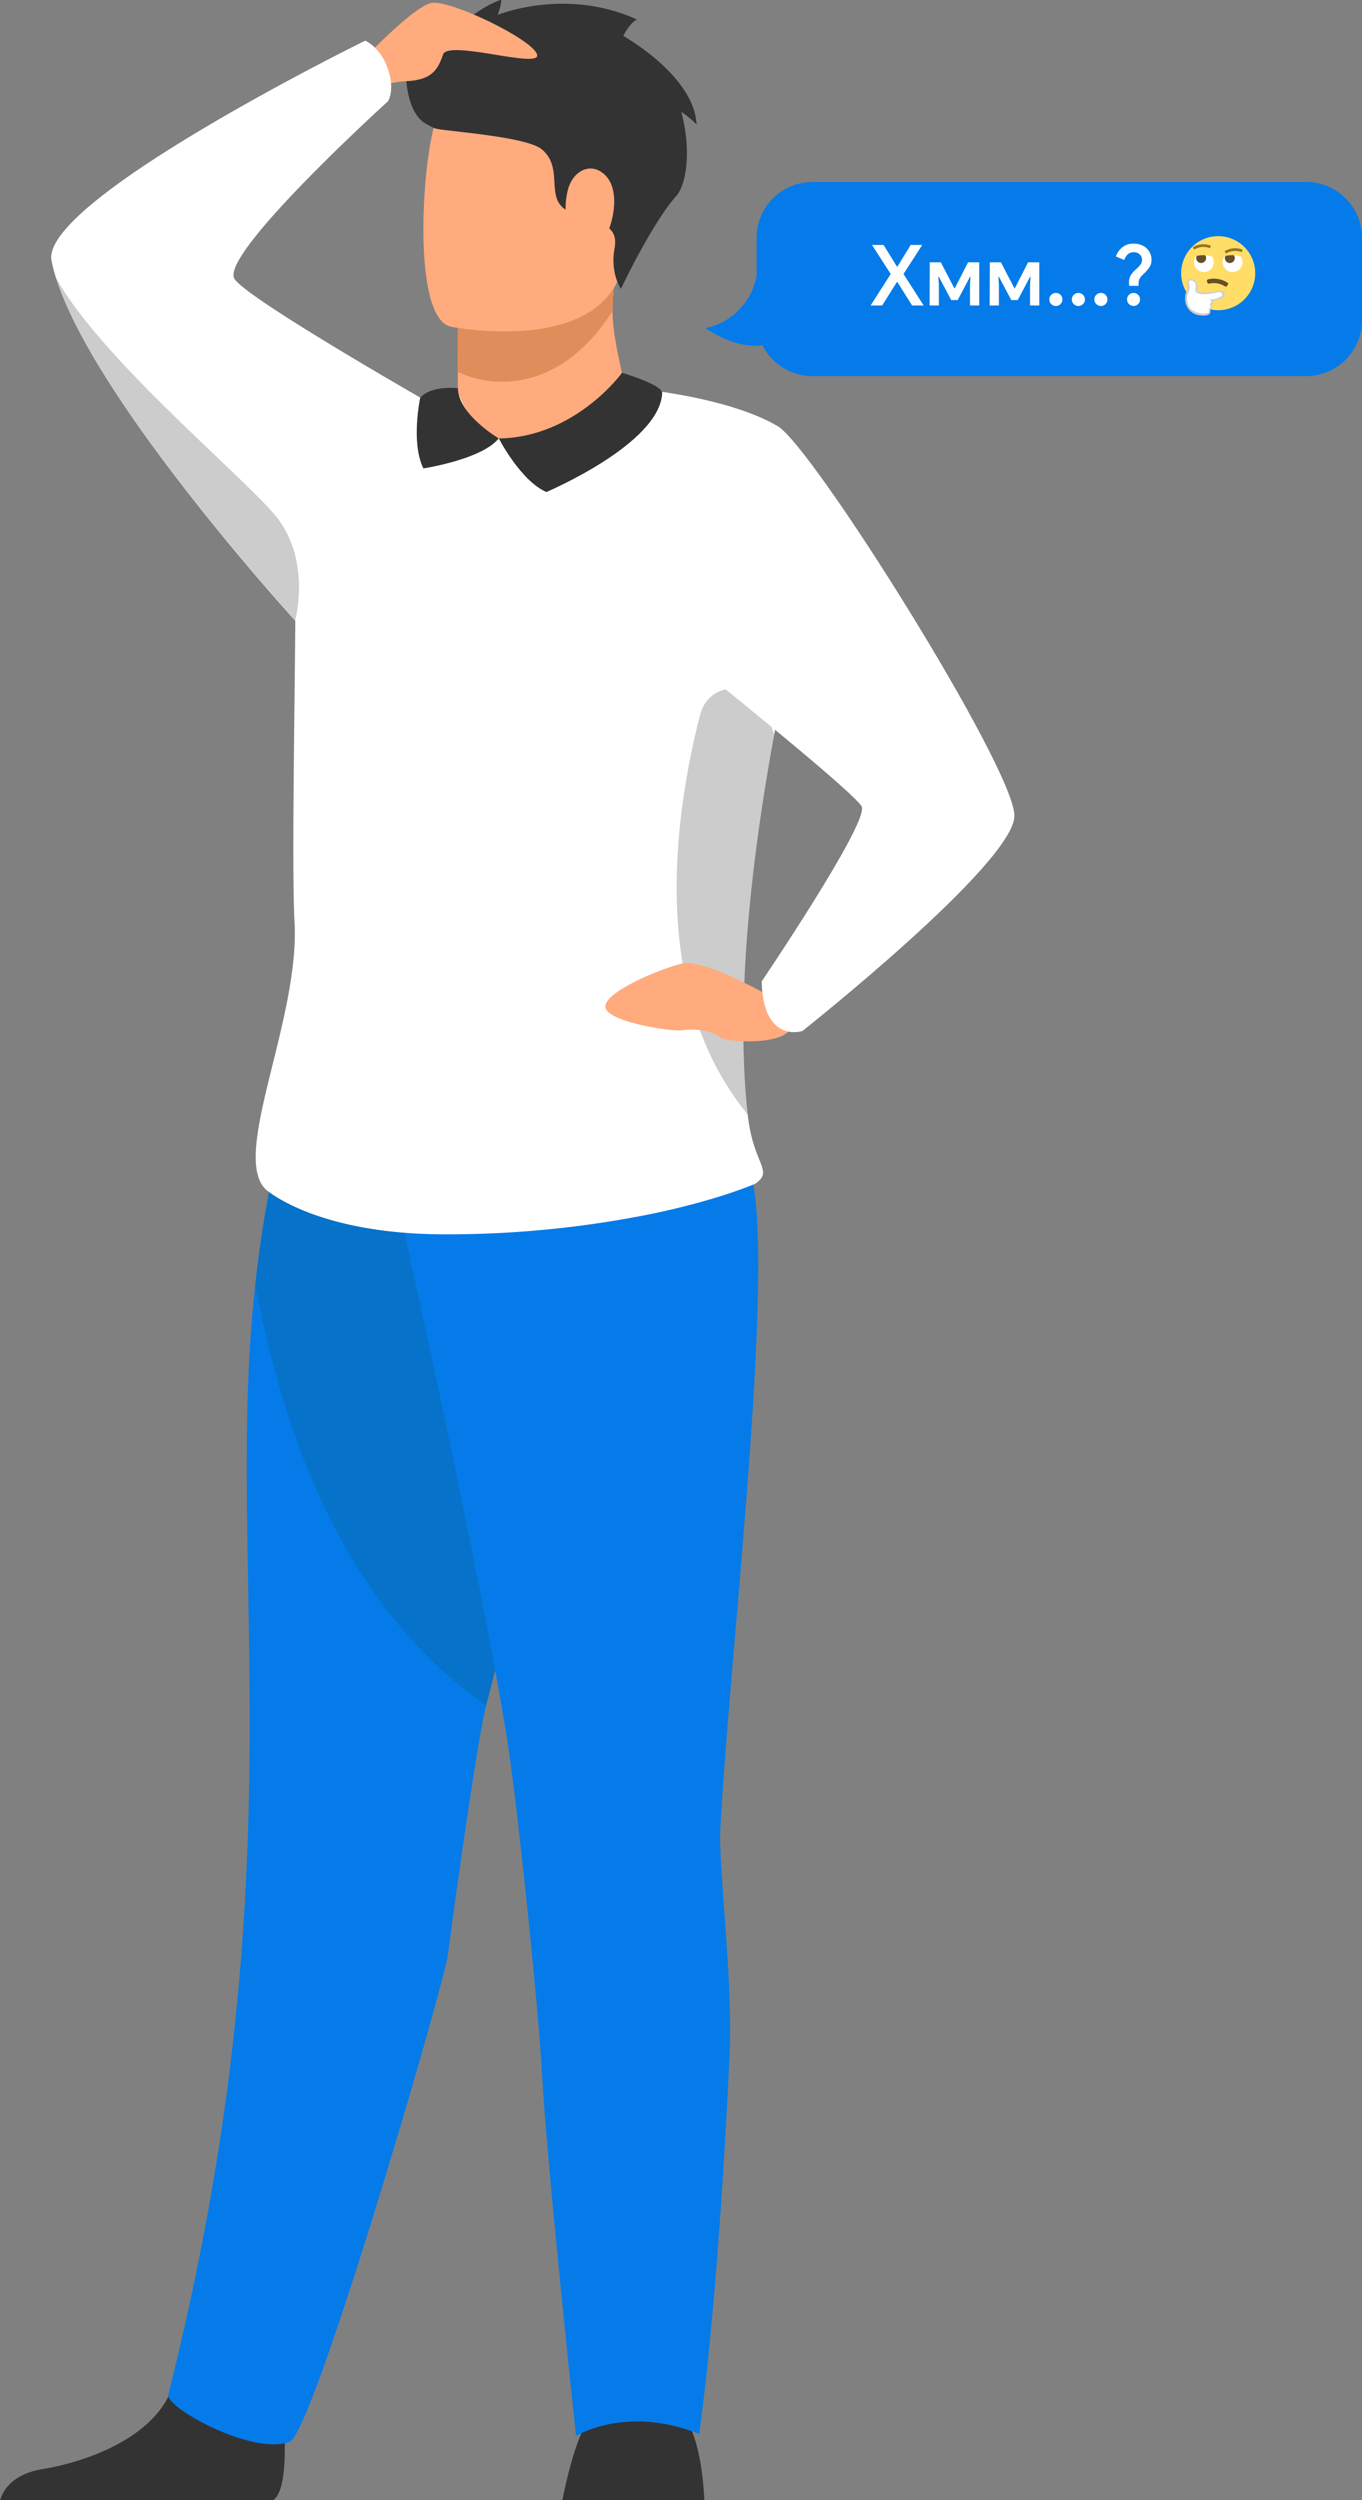<svg id="Слой_1" data-name="Слой 1" xmlns="http://www.w3.org/2000/svg" viewBox="0 0 589.52 1082"><rect x="0" y="0" width="589.52" height="1082" fill="#808080" stroke="none"/><defs><style>.cls-1{fill:#ffab7d;}.cls-2{fill:#e18d5b;}.cls-3{fill:#333;}.cls-4{fill:#057be9;}.cls-5{fill:#0672c9;}.cls-6{fill:#fff;}.cls-7{opacity:0.2;isolation:isolate;}.cls-8{fill:#ffdd67;}.cls-9{fill:#917524;}.cls-10{fill:#664e27;}.cls-11{fill:#cccfd4;}</style></defs><path class="cls-1" d="M399.1,125v7s-1.92,22.06,25.24,25.28,47.74-8.61,47-25.62c-2.46-13.18-5.14-22.22-5.31-33.13a75.93,75.93,0,0,1,1-13.21l-52.63-1.08-15.5,2.53Z" transform="translate(-200.93 36)"/><path class="cls-2" d="M398.89,86.81,399.1,125a44.66,44.66,0,0,0,19,4.19c24.19,0,39.82-17.73,48-30.61a76.92,76.92,0,0,1,1-13.21l-52.63-1.08Z" transform="translate(-200.93 36)"/><path class="cls-1" d="M395.83,105.34s67.4,13.62,75.23-28.49,21.83-68.7-20.9-79.17-54.09,4-60.11,17.45S378.5,100.72,395.83,105.34Z" transform="translate(-200.93 36)"/><path class="cls-3" d="M502.41,17.84c-.66-14.75-16-27.74-25.14-34.06l-.54-.38c-1.91-1.31-3.49-2.31-4.56-3s-1.5-.89-1.5-.89l.36-.64c.85-1.5,3.24-5.29,5.55-6.43-30.84-14.06-60.21-2-60.21-2s1.8-5,1.46-6.49c-4.56,1.22-15.21,7.37-22.89,16.62a119.23,119.23,0,0,1-18,3.24c0,1.32-3.06,25.1,7.23,33.07a41.84,41.84,0,0,0,4.75,2.58,18.59,18.59,0,0,0,3.48.66c9.88,1.33,36.92,3.58,42.92,8.42,10.36,8.4.48,22.24,12.34,27.17s21.24,4.94,19.27,15.8S469.71,89,469.71,89s2.47-5.28,6.17-12.27c4.77-9,11.6-20.92,17.72-27.88,4.9-5.56,6.38-21.16,2.22-36.43A40.79,40.79,0,0,1,502.41,17.84Z" transform="translate(-200.93 36)"/><path class="cls-1" d="M352-3.83s27.46-29.94,36-30.95S431.37-19,433.39-12.43,395-19,392.71-12.43,388-1.34,376.49-.84s-21.47,7-21.47,7Z" transform="translate(-200.93 36)"/><path class="cls-3" d="M319.05,1046c8.72-5.33,3.76-45,3.76-45s-40.64-32.52-46.23-7.57-38.61,36.08-57.41,39.12c-13,2.16-17,9.29-18.24,13.54Z" transform="translate(-200.93 36)"/><path class="cls-4" d="M326.29,1020.71c10.42-3.93,66.92-198.42,68.5-210.67,4.39-33.87,13.29-95.3,16.52-108,12.33-48.46,28-106.09,38.87-152-19.47-43.6-44.35-81.75-67.21-94.79-16.31,2-32,5-43.66,7.58A202.89,202.89,0,0,0,317.94,477c-1.81,9-4.45,24.11-6.58,43.53-1.37,12.71-2.53,27.28-3.07,43.27-3.87,113.07,15.89,236-34.51,436.49C272.41,1005.77,310.21,1026.8,326.29,1020.71Z" transform="translate(-200.93 36)"/><path class="cls-5" d="M311.4,520.47c8.4,42,28.61,131.89,99.94,181.61,12.34-48.46,28-106.09,38.87-152-19.47-43.6-44.35-81.75-67.21-94.79-16.3,2-32,5-43.66,7.58A202.89,202.89,0,0,0,318,477C316.17,486,313.53,501.05,311.4,520.47Z" transform="translate(-200.93 36)"/><path class="cls-3" d="M444.35,1046s3.68-20.16,9.52-31.82,42.95-4.24,42.95-4.24,7.42,6.36,9,36.06Z" transform="translate(-200.93 36)"/><path class="cls-4" d="M371.62,477.61s36.94,164.61,48.79,238.92c4.42,27.79,13.66,116.83,15.14,145,2,38.59,14.71,156.66,14.71,156.66s21.46-13.55,53.3-.89c0,0,8-52.94,13.15-163.8,1.51-32.51-4.78-81.32-4-97.17,3.74-78,28.65-279.54,8.85-292.47S371.62,477.61,371.62,477.61Z" transform="translate(-200.93 36)"/><path class="cls-6" d="M359-18.4s5.67,2.31,9.09,10.33c4.33,10.27.8,15.87.8,15.87s-71.32,64.69-66.68,76.48c2.42,6.14,57.68,38.55,80.64,51.8,9.44-.78,16.75-.71,17-.71h0s15.62,47.6,71.56-3.71c9.82,14.29,86,49.39,72.77,110Q539.45,263,536,282c-15.72,85.83-14.5,136.47-11.42,164.44,2.38,21.79,11.42,24,3.33,29.78,0,0-15.73,7.05-45.17,13.14a447,447,0,0,1-87.48,8.8c-57.55.36-79.33-19.47-79.33-19.47-15.23-14.9,14.9-73.57,12.48-115.84-1.23-21.72.13-96.05.34-130.2h0c-2.76-3-86.95-95.64-103.52-148.21h0a68.83,68.83,0,0,1-2-7.63C218.19,50.76,359-18.4,359-18.4Z" transform="translate(-200.93 36)"/><path class="cls-7" d="M524.6,446.37c-3.07-27.94-4.33-78.58,11.42-164.44q-1.62-5.12-3.24-9.82c-4.77-14.15-25-13.45-28.76,1C492.45,318.06,482,394.41,524.6,446.37Z" transform="translate(-200.93 36)"/><path class="cls-1" d="M541.78,399.44S506.79,378.29,496,381,461.58,393.88,463,400.11s28.78,10.51,33.54,9.73,12.43.13,15.54,2.82,27.91,3.69,30.93-3.57S541.78,399.44,541.78,399.44Z" transform="translate(-200.93 36)"/><path class="cls-6" d="M471.37,131.66s42.89,3.1,66.19,16.77C552.64,157.26,640,296.48,640,317s-91.76,93.18-91.76,93.18-17,5.66-17.63-21.47c0,0,45.76-67.65,43.36-75.48-1.51-4.93-69-59-69-59Z" transform="translate(-200.93 36)"/><path class="cls-7" d="M225.19,84.3C241.76,136.87,326,229.49,328.7,232.5h0c.24-.92,7.19-27.41-9.39-46.36C302.49,166.91,244.29,118.58,225.19,84.3Z" transform="translate(-200.93 36)"/><path class="cls-3" d="M487.55,134.17c.18-3.72-17.38-8.84-17.38-8.84S450,153.27,416.84,153.75c0,0,9.45,18.39,20.61,23.18C437.39,176.91,486.4,156.24,487.55,134.17Z" transform="translate(-200.93 36)"/><path class="cls-3" d="M416.79,153.73s-17.6-10.42-17.66-21.73c0,0-11.35-1.41-16.31,4.09,0,0-4.17,19.37,1.36,30.62C384.18,166.71,409.5,162.85,416.79,153.73Z" transform="translate(-200.93 36)"/><path class="cls-1" d="M446.79,45.91a32.53,32.53,0,0,0,1.49,20.81c3.72,8.65,11.34,6.66,15.14-1C466.84,58.84,469,46,463,39.92S449.09,37.62,446.79,45.91Z" transform="translate(-200.93 36)"/><path class="cls-4" d="M766.24,42.76H552.61A24.2,24.2,0,0,0,528.41,67V83.11c-.07.4-.13.81-.21,1.2A28.24,28.24,0,0,1,506.31,106c7.28,4.92,16,8.49,24.69,7.42a24.18,24.18,0,0,0,21.61,13.35H766.24a24.21,24.21,0,0,0,24.21-24.21V67A24.21,24.21,0,0,0,766.24,42.76Z" transform="translate(-200.93 36)"/><path class="cls-6" d="M586.46,82.57,578.36,70h5l5.79,9.35h.22L595.11,70h5L592,82.57l8.72,13.63h-5l-6.37-10.15h-.22L582.76,96.2h-5Z" transform="translate(-200.93 36)"/><path class="cls-6" d="M603.35,77.51h4.8L614,88.76h.19l5.75-11.25h4.84V96.2h-4V87.29l.22-3.51h-.22l-5.31,10.07h-2.82l-5.35-10.07h-.22l.22,3.51V96.2h-4Z" transform="translate(-200.93 36)"/><path class="cls-6" d="M629.36,77.51h4.8L640,88.76h.18l5.75-11.25h4.84V96.2h-4V87.29l.22-3.51h-.22l-5.31,10.07h-2.82l-5.35-10.07h-.22l.22,3.51V96.2h-4Z" transform="translate(-200.93 36)"/><path class="cls-6" d="M655.94,95.59a2.7,2.7,0,0,1-.82-2,2.63,2.63,0,0,1,.82-2,2.86,2.86,0,0,1,4,0,2.64,2.64,0,0,1,.83,2,2.82,2.82,0,0,1-4.82,2Z" transform="translate(-200.93 36)"/><path class="cls-6" d="M665.69,95.59a2.71,2.71,0,0,1-.83-2,2.64,2.64,0,0,1,.83-2,2.86,2.86,0,0,1,4,0,2.63,2.63,0,0,1,.82,2,2.7,2.7,0,0,1-.82,2,2.81,2.81,0,0,1-4,0Z" transform="translate(-200.93 36)"/><path class="cls-6" d="M675.43,95.59a2.7,2.7,0,0,1-.82-2,2.63,2.63,0,0,1,.82-2,2.75,2.75,0,0,1,2-.81,2.72,2.72,0,0,1,2,.81,2.64,2.64,0,0,1,.83,2,2.82,2.82,0,0,1-4.82,2Z" transform="translate(-200.93 36)"/><path class="cls-6" d="M689.59,86.16a5.86,5.86,0,0,1,.7-2.93,11.5,11.5,0,0,1,2.53-2.86,13.41,13.41,0,0,0,1.85-2,3.34,3.34,0,0,0,.56-1.94,3.1,3.1,0,0,0-1-2.35,3.69,3.69,0,0,0-2.65-.91,3.57,3.57,0,0,0-2.61,1,5.69,5.69,0,0,0-1.42,2.33L683.91,75a8.77,8.77,0,0,1,2.7-3.89,7.34,7.34,0,0,1,5-1.68,8.62,8.62,0,0,1,4,.9,6.6,6.6,0,0,1,2.73,2.49,6.69,6.69,0,0,1,1,3.57,5.81,5.81,0,0,1-.93,3.32,17.94,17.94,0,0,1-2.47,2.83,8.21,8.21,0,0,0-1.71,2,4.33,4.33,0,0,0-.49,2.09v1.06h-4.07Zm0,9.43a2.7,2.7,0,0,1-.82-2,2.63,2.63,0,0,1,.82-2,2.74,2.74,0,0,1,2-.81,2.77,2.77,0,0,1,2.78,2.79,2.73,2.73,0,0,1-.81,2,2.64,2.64,0,0,1-2,.83A2.72,2.72,0,0,1,689.61,95.59Z" transform="translate(-200.93 36)"/><circle class="cls-8" cx="728.21" cy="82.23" r="16.03" transform="translate(404.9 840.77) rotate(-86.83)"/><path class="cls-9" d="M718,71.91a7.59,7.59,0,0,1,6.44-.57c.29.12.76-1,.4-1.1a8.78,8.78,0,0,0-7.43.65C717.09,71.09,717.74,72.07,718,71.91Z" transform="translate(-200.93 36)"/><path class="cls-9" d="M731.75,73.62a7.62,7.62,0,0,1,6.44-.56c.29.11.76-1,.4-1.1a8.78,8.78,0,0,0-7.43.65C730.83,72.81,731.48,73.78,731.75,73.62Z" transform="translate(-200.93 36)"/><path class="cls-10" d="M723.71,84.93a10.76,10.76,0,0,1,8.61,1.48c.62.43-.53,2-1.14,1.55a8.8,8.8,0,0,0-6.95-1.19C723.5,87,722.94,85.14,723.71,84.93Z" transform="translate(-200.93 36)"/><path class="cls-6" d="M734.39,81.74A4.3,4.3,0,0,1,731,74.85a11.94,11.94,0,0,1,3.19-.43,11.37,11.37,0,0,1,3.82.63,4.25,4.25,0,0,1,.73,2.39A4.31,4.31,0,0,1,734.39,81.74Z" transform="translate(-200.93 36)"/><path class="cls-10" d="M735,74.45a2.09,2.09,0,0,1,.39,1.23,2.15,2.15,0,0,1-4.3,0,2.18,2.18,0,0,1,.21-.92,11.88,11.88,0,0,1,2.87-.34C734.43,74.42,734.71,74.43,735,74.45Z" transform="translate(-200.93 36)"/><path class="cls-6" d="M722,81.74a4.31,4.31,0,0,1-4.31-4.3,4.24,4.24,0,0,1,.88-2.59,11.83,11.83,0,0,1,3.19-.43,11.41,11.41,0,0,1,3.82.63,4.24,4.24,0,0,1,.72,2.39A4.3,4.3,0,0,1,722,81.74Z" transform="translate(-200.93 36)"/><path class="cls-10" d="M722.61,74.45a2.15,2.15,0,1,1-3.92,1.23,2,2,0,0,1,.22-.92,11.88,11.88,0,0,1,2.87-.34C722.06,74.42,722.34,74.43,722.61,74.45Z" transform="translate(-200.93 36)"/><path class="cls-6" d="M728.57,90.26c-2.41.59-8.5,1.31-9.63.18-.5-.51-.41-1.27-.25-2.58a2.84,2.84,0,0,0-2-2.82c-1.1-.14-1.74.66-1.35,1.83.86,2.55-.77,3.37-.84,5.27a7,7,0,0,0,1.27,5.26c1.87,2.64,5.14,2.67,6.27,2.64,1.33-.05,1.89-.1,2.2-.71s.19-.83.33-1.07c.31-.53.47-.47.61-1.06s-.3-1-.19-1.34c.23-.66.81-.56.23-2.14a12.17,12.17,0,0,0,4.38-1.26C731.67,91.28,729.85,90,728.57,90.26Z" transform="translate(-200.93 36)"/><path class="cls-11" d="M715.53,86.33c.42,1.91.54,2.56-.19,4.1-1,2.1-1.41,7.92,4.73,9,3.74.67,4.29-.25,4.13-1.22-.1-.63.43-.87.55-1.09.4-.71-.19-1-.2-1.3,0-.53.52-.51.6-1,.16-.93-.95-1.25,0-1.32a8.09,8.09,0,0,0,4.26-1.21c1-.72.31-2.11-1.07-1.82-3.22.68-8,1.51-9.64,0-.74-.68-.14-1.47-.21-3C718.43,85.38,715.15,84.6,715.53,86.33Zm4.35,14.07h0a6.85,6.85,0,0,1-4.56-2.73,7.25,7.25,0,0,1-1.39-5.19c0-.13,0-.26,0-.37a5.37,5.37,0,0,1,.59-2,3.57,3.57,0,0,0,.28-3,1.94,1.94,0,0,1,.26-1.94,1.85,1.85,0,0,1,1.65-.53h.08a3.35,3.35,0,0,1,2.41,3.38c-.15,1.25-.21,1.86.11,2.17,0,.06.25.2.86.31a27,27,0,0,0,8.23-.64,2.43,2.43,0,0,1,1,0A1.94,1.94,0,0,1,731,91.07c.08.39,0,1.14-1.17,1.83a11.45,11.45,0,0,1-4,1.22c.44,1.14-.63,1.57-.42,2a1.31,1.31,0,0,1-.42,1.75c-.46.43.1.91-.34,1.7s-1.37.93-2.64,1A10.39,10.39,0,0,1,719.88,100.4Z" transform="translate(-200.93 36)"/></svg>